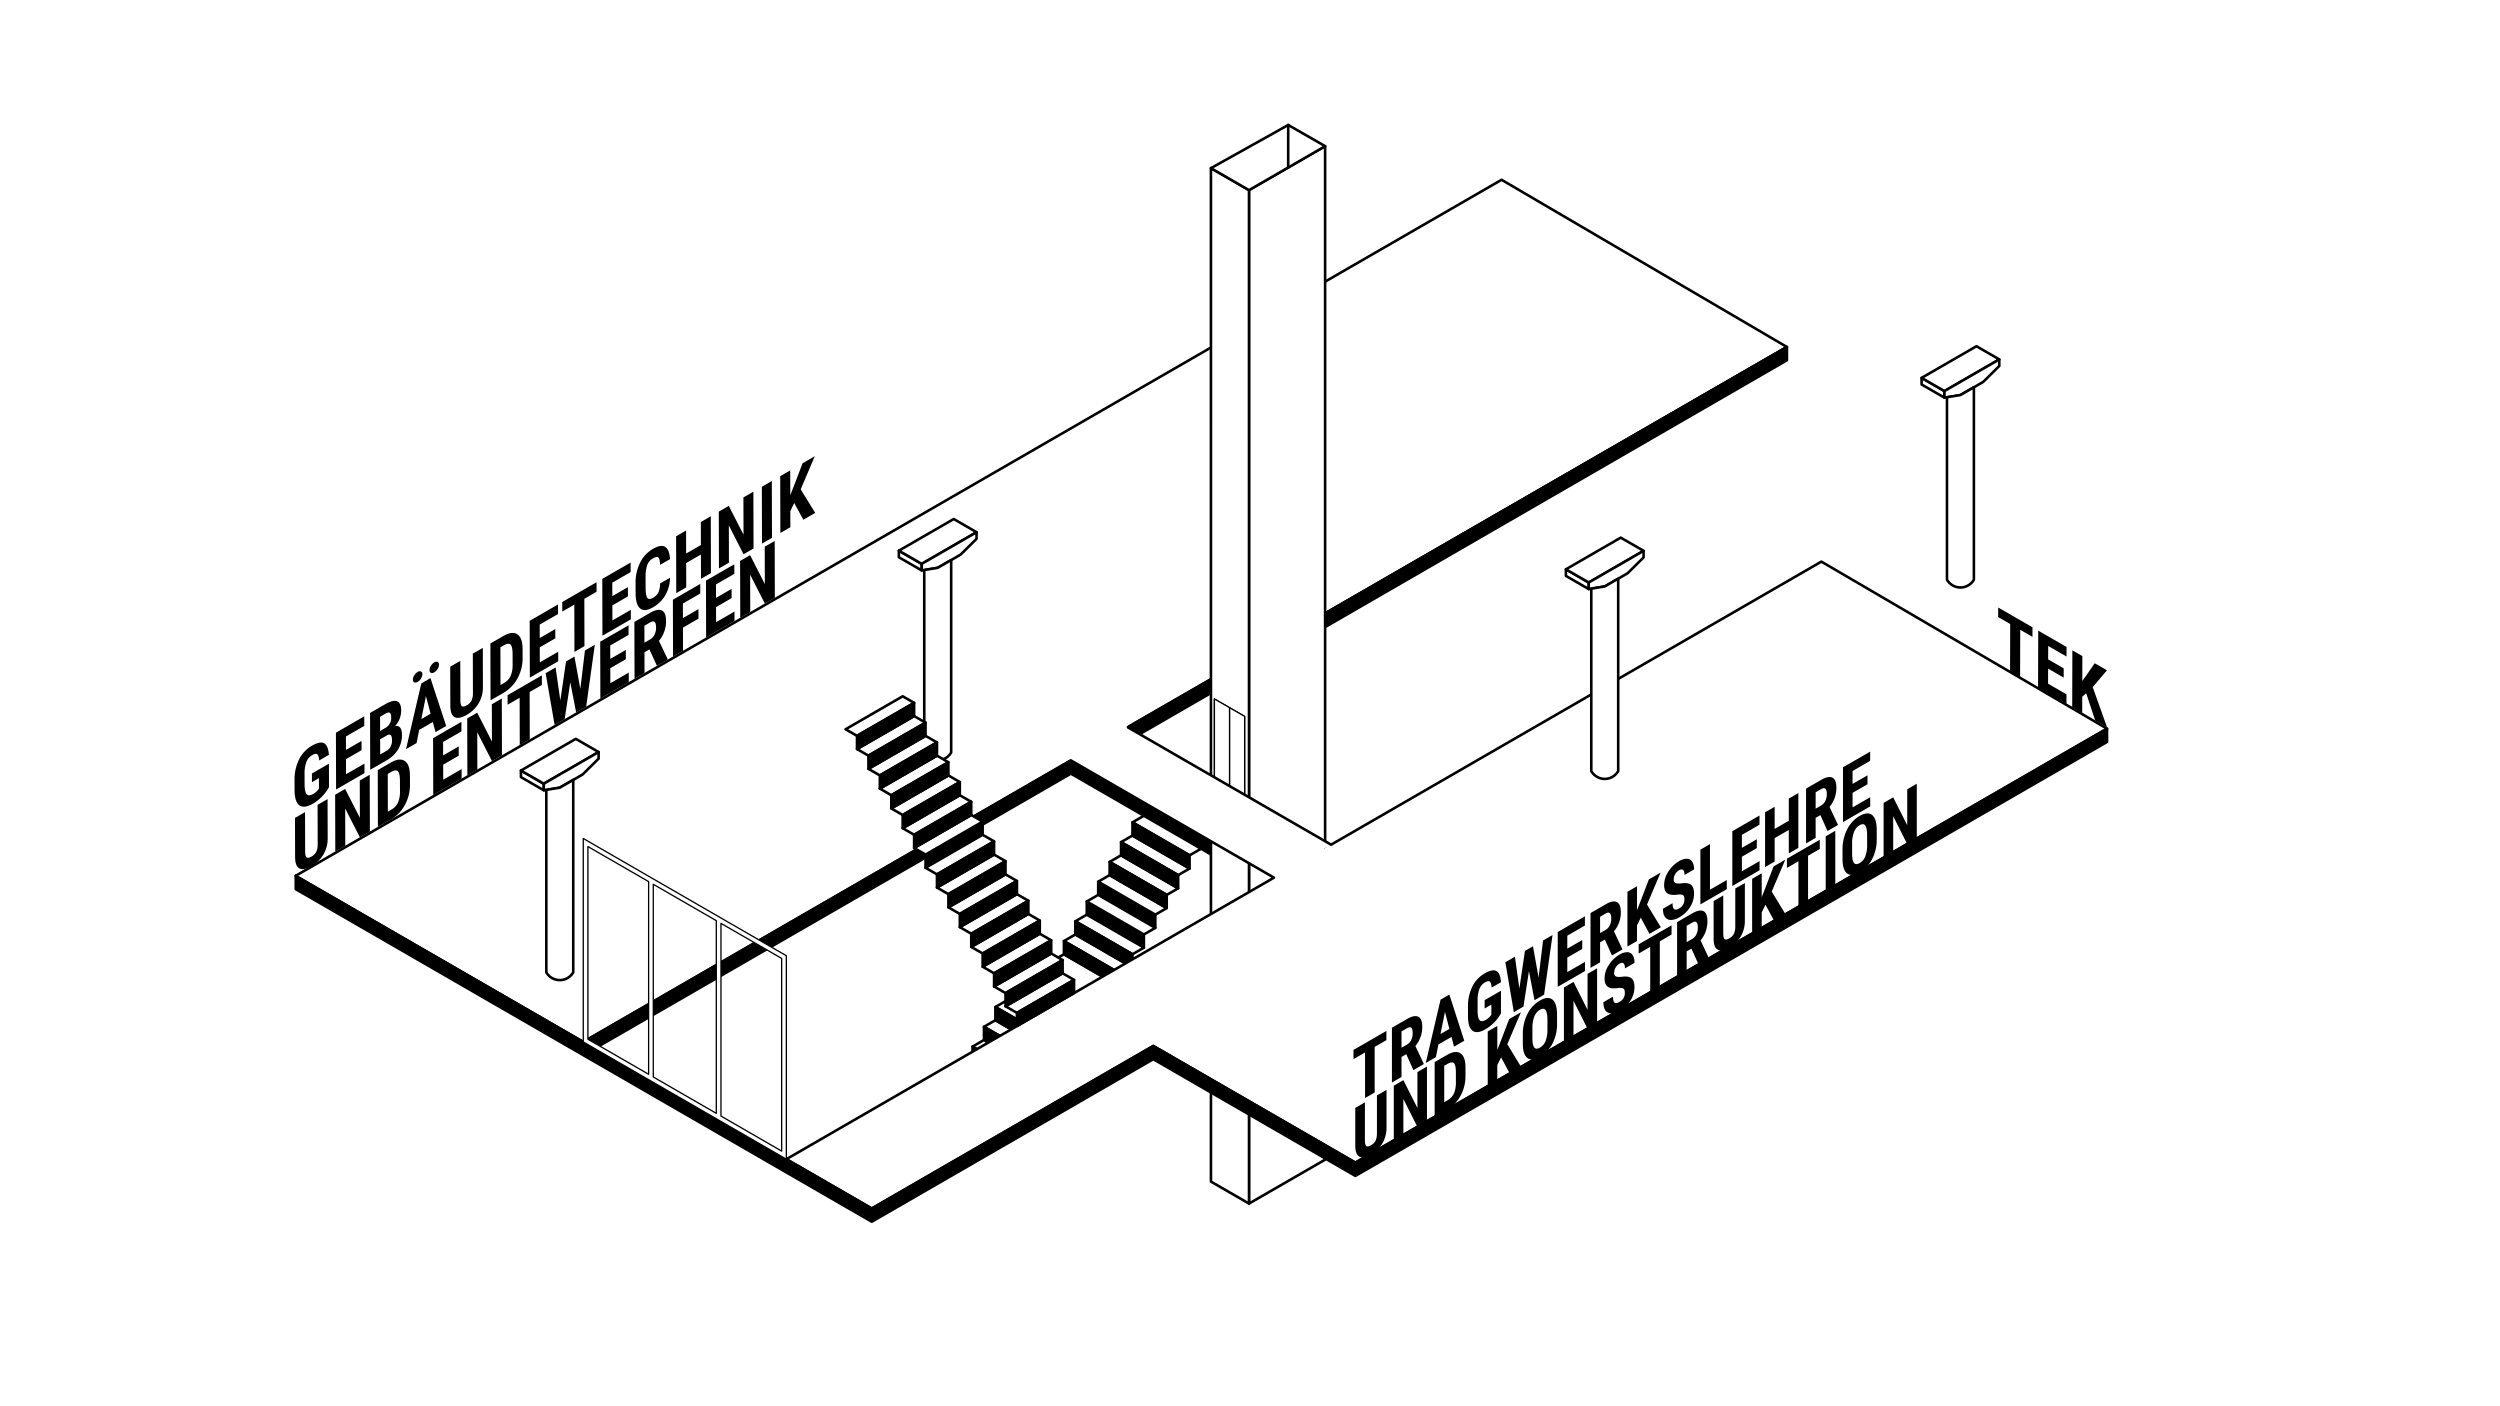 <svg xmlns="http://www.w3.org/2000/svg" xmlns:xlink="http://www.w3.org/1999/xlink" width="1920" height="1080" viewBox="0 0 1920 1080">
  <rect x="0" y="0" width="1920" height="1080" fill="#808080" stroke="none"/>
  <defs>
    <clipPath id="clip-TU_IfA_-_E03_ISO_1">
      <rect width="1920" height="1080"/>
    </clipPath>
  </defs>
  <g id="TU_IfA_-_E03_ISO_1" data-name="TU IfA - E03 ISO – 1" clip-path="url(#clip-TU_IfA_-_E03_ISO_1)">
    <rect width="1920" height="1080" fill="#fff"/>
    <g id="Group_6696" data-name="Group 6696" transform="translate(25 -6.406)">
      <g id="_03_COLUMN_04" data-name="03_COLUMN_04" transform="translate(1450.788 272.311)">
        <g id="HATCH" transform="translate(0 24.313)">
          <path id="Path_15694" data-name="Path 15694" d="M3488.648,1508.237l-17.547-10.13v5.065l17.547,10.13Z" transform="translate(-3471.101 -1498.107)" fill="#fff" stroke="#000" stroke-linejoin="round" stroke-width="2" fill-rule="evenodd"/>
        </g>
        <g id="HATCH-2" data-name="HATCH">
          <path id="Path_15695" data-name="Path 15695" d="M3513.213,1472.927l-42.112,24.313,17.547,10.13,42.112-24.313Z" transform="translate(-3471.101 -1472.927)" fill="#fff" stroke="#000" stroke-linejoin="round" stroke-width="2" fill-rule="evenodd"/>
        </g>
        <g id="HATCH-3" data-name="HATCH" transform="translate(17.547 10.13)">
          <path id="Path_15696" data-name="Path 15696" d="M3489.273,1507.732v5.065l12.282-2.026,17.547-10.13,12.282-12.157v-5.065Z" transform="translate(-3489.273 -1483.419)" fill="#fff" stroke="#000" stroke-linejoin="round" stroke-width="2" fill-rule="evenodd"/>
        </g>
        <g id="HATCH-4" data-name="HATCH" transform="translate(19.49 31.513)">
          <path id="Path_15697" data-name="Path 15697" d="M3491.285,1513.238V1653.36l.211.351.223.344.235.336.246.328.257.319.268.31.279.3.289.291.3.281.308.271.317.26.326.249.334.238.342.226.35.214.357.2.364.189.37.177.375.164.381.151.386.138.39.125.395.111.4.1.4.084.4.07.406.056.407.042.409.028.41.014h.41l.409-.014.409-.028.407-.042.406-.056.4-.07.4-.084.4-.1.395-.111.391-.125.386-.138.381-.151.375-.164.37-.177.363-.189.357-.2.349-.214.342-.226.334-.238.326-.249.317-.26.308-.271.3-.281.289-.291.279-.3.268-.31.257-.319.246-.328.235-.336.223-.344.211-.351v-147.8l-10.34,5.969Z" transform="translate(-3491.285 -1505.563)" fill="#fff" stroke="#000" stroke-linejoin="round" stroke-width="2" fill-rule="evenodd"/>
        </g>
      </g>
      <g id="_03_GEBÄUDETECHNIK_FLOOR" data-name="03_GEBÄUDETECHNIK_FLOOR" transform="translate(204.397 144.484)">
        <path id="Path_19654" data-name="Path 19654" d="M5187.469,274.407,4263.056,806.8,4044.51,680.623l923.8-534.64Z" transform="translate(-4044.51 -145.982)" fill="#fff"/>
        <path id="Path_19655" data-name="Path 19655" d="M5215.538,274.407,4709.578,566.262" transform="translate(-4072.579 -145.982)" fill="none" stroke="#000" stroke-linecap="round" stroke-linejoin="round" stroke-width="2"/>
        <path id="Path_19720" data-name="Path 19720" d="M4573.683,649.228l-299.133,172.7,8.791,5.075L4580.5,655.443l64.965-37.508,79.408,45.819c0,.006,67.779,39.14,67.779,39.14l8.781-5.069-28.322-16.341-43.858-25.322-83.789-48.376Z" transform="translate(-4052.422 -161.866)" stroke="#000" stroke-linejoin="round" stroke-width="2" fill-rule="evenodd"/>
        <path id="Path_19723" data-name="Path 19723" d="M4718.407,576.346l497.131-287.214v-10.15L4710.251,570.375Z" transform="translate(-4072.579 -150.557)" stroke="#000" stroke-linejoin="round" stroke-width="2"/>
        <path id="Path_19655-2" data-name="Path 19655" d="M4070.527,680.367l925.851-534.385,219.159,128.425-354.93,204.919" transform="translate(-4072.58 -145.982)" fill="none" stroke="#000" stroke-linecap="round" stroke-linejoin="round" stroke-width="2"/>
      </g>
      <g id="_03_GEBÄUDETECHNIK" data-name="03_GEBÄUDETECHNIK" transform="translate(201.206 356.764)">
        <path id="Path_19726" data-name="Path 19726" d="M4054.593,596.01q6.177-3.567,9.337-1.879,3.144,1.7,3.668,8.9l-7.459,4.307q-.326-3.985-1.532-4.806t-3.759.659a10.353,10.353,0,0,0-4.506,5.212,24.859,24.859,0,0,0-1.438,9.146l.022,7.913q.018,5.962,1.572,7.785c1.041,1.216,2.745,1.133,5.113-.234a12.084,12.084,0,0,0,3.671-3.17l.677-.93-.023-8-5.37,3.1-.018-6.652,13.07-7.545.051,18.014a32.632,32.632,0,0,1-5.426,7.291,33.442,33.442,0,0,1-7.055,5.471q-6.548,3.779-10.192,1.215t-3.769-11.412l-.022-7.856a34.906,34.906,0,0,1,3.4-15.875A24.794,24.794,0,0,1,4054.593,596.01Z" transform="translate(-4041.206 -373.658)"/>
        <path id="Path_19727" data-name="Path 19727" d="M4100.055,619.187l.124,43.652-7.669,4.428-11.3-22.16.081,28.634-7.669,4.428-.124-43.652,7.67-4.428,11.326,22.17-.081-28.662Z" transform="translate(-4042.317 -374.538)"/>
        <path id="Path_19728" data-name="Path 19728" d="M4095.874,572.715l.021,7.339-14.087,8.133.029,10.315,11.948-6.9.02,7.105-11.948,6.9.033,11.576,14.143-8.165.021,7.311-21.812,12.593-.124-43.645Z" transform="translate(-4042.338 -372.94)"/>
        <path id="Path_19729" data-name="Path 19729" d="M4128.046,608.151q3.962,2.577,4.063,10.988l.021,7.069A32.073,32.073,0,0,1,4128.216,642a28.415,28.415,0,0,1-10.874,11.188l-9.839,5.682-.124-43.653,10.043-5.8Q4124.081,605.573,4128.046,608.151Zm-3.584,23.236-.021-7.581q-.018-6.119-1.51-7.671c-1-1.035-2.683-.913-5.069.386l-2.793,1.613.083,28.988,2.3-1.328a12.862,12.862,0,0,0,5.394-5.441,21.53,21.53,0,0,0,1.617-8.966" transform="translate(-4043.482 -374.123)"/>
        <path id="Path_19730" data-name="Path 19730" d="M4124.379,580.974q1.386,1.744,1.4,5.459a21.3,21.3,0,0,1-3.011,11.346,24.094,24.094,0,0,1-8.8,8.321l-12.577,7.261-.124-43.645,11.738-6.778q5.947-3.433,9.054-2.182,3.1,1.267,3.113,7.136a16.908,16.908,0,0,1-1.259,6.461,18.034,18.034,0,0,1-3.486,5.524A3.562,3.562,0,0,1,4124.379,580.974Zm-7.307,14.536a10.279,10.279,0,0,0,1.062-4.785q-.017-5.876-3.723-3.89l-5.4,3.118.033,11.667,4.907-2.833a7.808,7.808,0,0,0,3.122-3.278m-8.111-22.884.031,10.917,3.994-2.307a8.569,8.569,0,0,0,4.5-7.976q-.008-2.963-1.06-3.652c-.692-.459-1.828-.236-3.394.668l-4.069,2.349" transform="translate(-4043.272 -372.517)"/>
        <path id="Path_19731" data-name="Path 19731" d="M4136.414,545.432a2.048,2.048,0,0,1-1.068-2.087A6.317,6.317,0,0,1,4136.4,540a7.4,7.4,0,0,1,2.568-2.575,2.817,2.817,0,0,1,2.574-.394,2.093,2.093,0,0,1,1.061,2.126,6.218,6.218,0,0,1-1.046,3.307,7.378,7.378,0,0,1-2.568,2.575A2.778,2.778,0,0,1,4136.414,545.432Z" transform="translate(-4044.444 -371.707)"/>
        <path id="Path_19732" data-name="Path 19732" d="M4152.2,537.413a2.672,2.672,0,0,1-2.623.393,2.149,2.149,0,0,1-1.013-2.091,6.224,6.224,0,0,1,1.047-3.307,7.333,7.333,0,0,1,2.568-2.575,2.778,2.778,0,0,1,2.574-.394,2.05,2.05,0,0,1,1.061,2.09,6.364,6.364,0,0,1-1,3.251A7.126,7.126,0,0,1,4152.2,537.413Z" transform="translate(-4044.898 -371.445)"/>
        <path id="Path_19733" data-name="Path 19733" d="M4173.152,577.083l.021,7.346-14.087,8.133.029,10.315,11.948-6.9.02,7.105-11.948,6.9.033,11.568,14.137-8.162.021,7.318-21.806,12.59-.124-43.652Z" transform="translate(-4044.996 -373.09)"/>
        <path id="Path_19734" data-name="Path 19734" d="M4190.052,518.274l.086,30.214a24.09,24.09,0,0,1-3.232,12.3,24.668,24.668,0,0,1-9.2,8.931q-6.1,3.524-9.332,1.72t-3.254-8.716l-.086-30.008,7.726-4.46.085,30.037c.007,2.48.357,4.044,1.056,4.7s1.959.459,3.785-.595a8.779,8.779,0,0,0,3.756-3.745,13.917,13.917,0,0,0,1.027-5.772l-.086-30.186Z" transform="translate(-4045.465 -371.067)"/>
        <path id="Path_19735" data-name="Path 19735" d="M4148.641,542.311l12.072,36.747-8.194,4.73-2.06-7.759L4140,582.071l-2.01,10.107-8.113,4.684,11.75-50.5Zm-6.994,31.449,7.1-4.1-3.589-13.51-3.508,17.607" transform="translate(-4044.256 -371.894)"/>
        <path id="Path_19736" data-name="Path 19736" d="M4249.986,483.738l.021,7.339-14.087,8.133.029,10.315,11.948-6.9.021,7.105-11.948,6.9.033,11.576,14.142-8.165.021,7.311-21.812,12.593-.124-43.645Z" transform="translate(-4047.638 -369.88)"/>
        <path id="Path_19737" data-name="Path 19737" d="M4236.97,540.144l.021,7.346-9.4,5.425.1,36.306L4220,593.663l-.1-36.306-9.235,5.332-.021-7.346Z" transform="translate(-4047.033 -371.82)"/>
        <path id="Path_19738" data-name="Path 19738" d="M4217.631,507.437q3.971,2.571,4.07,10.984l.021,7.077a32.128,32.128,0,0,1-3.914,15.784,28.436,28.436,0,0,1-10.88,11.191l-9.833,5.678-.124-43.645,10.042-5.8Q4213.671,504.863,4217.631,507.437Zm-3.578,23.239-.021-7.587q-.018-6.121-1.51-7.672t-5.068.386l-2.793,1.613.082,29,2.293-1.324a12.863,12.863,0,0,0,5.394-5.442,21.463,21.463,0,0,0,1.623-8.97" transform="translate(-4046.563 -370.659)"/>
        <path id="Path_19739" data-name="Path 19739" d="M4280.463,466.048l.021,7.339-9.389,5.421.1,36.306-7.7,4.446-.1-36.306-9.236,5.332-.021-7.339Z" transform="translate(-4048.53 -369.271)"/>
        <path id="Path_19740" data-name="Path 19740" d="M4307.729,450.4l.021,7.339-14.094,8.137.029,10.314,11.954-6.9.02,7.105-11.954,6.9.033,11.576,14.143-8.165.021,7.311L4286.09,506.61l-.124-43.645Z" transform="translate(-4049.624 -368.733)"/>
        <path id="Path_19741" data-name="Path 19741" d="M4330.36,511.838l6.7,14.025v.425l-8.242,4.759-5.76-12.654-3.811,2.2.046,15.954-7.67,4.428-.124-43.653,12.238-7.065q5.76-3.326,8.919-1.707t3.17,7.939A23.3,23.3,0,0,1,4330.36,511.838Zm-3.331-4.846a12.273,12.273,0,0,0,1.134-5.352q-.018-6.567-4.482-3.99l-4.489,2.592.037,13.013,4.359-2.516a8.355,8.355,0,0,0,3.441-3.747" transform="translate(-4050.502 -370.027)"/>
        <path id="Path_19742" data-name="Path 19742" d="M4325.8,439.434q6.215-3.588,9.444-1.458t3.695,9.334l-7.695,4.443q-.114-4.554-1.256-5.654t-4.167.653a9.8,9.8,0,0,0-4.352,4.989,25.856,25.856,0,0,0-1.333,8.923l.024,8.239q.018,6.513,1.294,8.2,1.273,1.7,4.347-.076a9.878,9.878,0,0,0,4.169-4.1,17.6,17.6,0,0,0,1.29-6.882l7.669-4.428a28.239,28.239,0,0,1-3.617,13.406,25.413,25.413,0,0,1-9.49,9.325q-6.445,3.721-9.884.825t-3.474-11.91l-.02-7.346A34.239,34.239,0,0,1,4315.958,450,24.925,24.925,0,0,1,4325.8,439.434Z" transform="translate(-4050.535 -368.278)"/>
        <path id="Path_19743" data-name="Path 19743" d="M4390.192,451.775l.021,7.346-14.087,8.133.029,10.315,11.948-6.9.02,7.105-11.948,6.9.033,11.568,14.136-8.162.021,7.318-21.805,12.589-.124-43.652Z" transform="translate(-4052.461 -368.78)"/>
        <path id="Path_19744" data-name="Path 19744" d="M4405.2,394.027l.124,43.645-7.67,4.428-11.3-22.149.082,28.627-7.67,4.428-.124-43.645,7.669-4.428,11.326,22.163-.082-28.655Z" transform="translate(-4052.812 -366.794)"/>
        <path id="Path_19745" data-name="Path 19745" d="M4371.319,413.586l.124,43.645-7.645,4.414-.053-18.674-11.325,6.539.053,18.674-7.669,4.428-.124-43.645,7.669-4.428.05,17.654,11.326-6.539-.05-17.654Z" transform="translate(-4051.644 -367.467)"/>
        <path id="Path_19746" data-name="Path 19746" d="M4420.544,385.556l.124,43.645L4413,433.629l-.124-43.645Z" transform="translate(-4053.99 -366.503)"/>
        <path id="Path_19747" data-name="Path 19747" d="M4454.048,365.824l-10.821,25.463,11.129,18.076-9.106,5.257-6.99-12.838-3.008,6.122.035,12.468-7.675,4.431-.124-43.645,7.675-4.431.054,19.035,2.41-6.11,7.031-18.407Z" transform="translate(-4054.492 -365.824)"/>
        <path id="Path_19748" data-name="Path 19748" d="M4066.584,638.543l.086,30.221a24.13,24.13,0,0,1-3.232,12.3,24.692,24.692,0,0,1-9.2,8.931q-6.1,3.523-9.338,1.729T4041.651,683l-.085-30.008,7.719-4.457.085,30.044c.007,2.473.363,4.041,1.057,4.7s1.965.456,3.789-.6a8.77,8.77,0,0,0,3.75-3.74,13.958,13.958,0,0,0,1.033-5.777l-.085-30.192Z" transform="translate(-4041.219 -375.204)"/>
        <path id="Path_19749" data-name="Path 19749" d="M4205.108,558.534l.124,43.652-7.676,4.431-11.3-22.16.082,28.634-7.669,4.428-.124-43.652,7.67-4.428,11.326,22.17-.081-28.662Z" transform="translate(-4045.93 -372.452)"/>
        <path id="Path_19750" data-name="Path 19750" d="M4278.681,515.826l-6.633,47.554-7.694,4.442-4.512-23.16-4.311,28.253-7.719,4.456-6.9-39.737,7.644-4.414,3.647,25.34,4.386-29.978,6.442-3.72,4.542,24.853,3.522-29.508Z" transform="translate(-4048.074 -370.983)"/>
        <path id="Path_19751" data-name="Path 19751" d="M4306.08,500.337l.021,7.346-14.087,8.133.029,10.315,11.948-6.9.02,7.105-11.948,6.9.033,11.568,14.142-8.165.021,7.318-21.812,12.593-.124-43.652Z" transform="translate(-4049.568 -370.45)"/>
        <path id="Path_19752" data-name="Path 19752" d="M4363.147,467.4l.021,7.346-13.359,7.713.032,11.186,11.923-6.884.021,7.311-11.923,6.884.051,17.809-7.669,4.428-.124-43.652Z" transform="translate(-4051.556 -369.318)"/>
        <path id="Path_19753" data-name="Path 19753" d="M4422.142,433.23l.124,43.652-7.669,4.428-11.3-22.16.081,28.634-7.675,4.431-.124-43.652,7.676-4.431,11.326,22.17-.081-28.662Z" transform="translate(-4053.395 -368.142)"/>
      </g>
      <g id="_03_STAIR_DOWN" data-name="03_STAIR_DOWN" transform="translate(721.902 632.903)">
        <path id="Path_19659" data-name="Path 19659" d="M4724.259,729.582l-42-24.248-1.867-1.078v10.13l43.867,25.326Z" transform="translate(-4583.887 -653.603)" stroke="#000" stroke-linejoin="round" stroke-width="2" fill-rule="evenodd"/>
        <path id="Path_19660" data-name="Path 19660" d="M4671.307,730.123l43.866,25.326v-10.13l-43.866-25.326Z" transform="translate(-4583.574 -654.144)" stroke="#000" stroke-linejoin="round" stroke-width="2" fill-rule="evenodd"/>
        <path id="Path_19661" data-name="Path 19661" d="M4751.517,682.19l8.773-5.065L4716.423,651.8l-8.773,5.065Z" transform="translate(-4584.824 -651.799)" fill="#fff" stroke="#000" stroke-linejoin="round" stroke-width="2" fill-rule="evenodd"/>
        <path id="Path_19662" data-name="Path 19662" d="M4751.2,692.862l-43.867-25.326-8.773,5.065,43.866,25.326Z" transform="translate(-4584.512 -652.34)" fill="#fff" stroke="#000" stroke-linejoin="round" stroke-width="2" fill-rule="evenodd"/>
        <path id="Path_19663" data-name="Path 19663" d="M4742.118,708.6l-43.866-25.326-8.773,5.065,43.866,25.326Z" transform="translate(-4584.199 -652.881)" fill="#fff" stroke="#000" stroke-linejoin="round" stroke-width="2" fill-rule="evenodd"/>
        <path id="Path_19664" data-name="Path 19664" d="M4733.032,724.336l-43.866-25.326-8.773,5.065,43.867,25.326Z" transform="translate(-4583.887 -653.422)" fill="#fff" stroke="#000" stroke-linejoin="round" stroke-width="2" fill-rule="evenodd"/>
        <path id="Path_19665" data-name="Path 19665" d="M4723.947,740.073l-43.867-25.326-8.773,5.065,43.866,25.326Z" transform="translate(-4583.574 -653.964)" fill="#fff" stroke="#000" stroke-linejoin="round" stroke-width="2" fill-rule="evenodd"/>
        <path id="Path_19666" data-name="Path 19666" d="M4714.861,755.81l-43.866-25.326-8.773,5.065,43.866,25.326Z" transform="translate(-4583.262 -654.505)" fill="#fff" stroke="#000" stroke-linejoin="round" stroke-width="2" fill-rule="evenodd"/>
        <path id="Path_19667" data-name="Path 19667" d="M4705.775,771.547l-43.866-25.326-8.773,5.065L4697,776.612Z" transform="translate(-4582.949 -655.046)" fill="#fff" stroke="#000" stroke-linejoin="round" stroke-width="2" fill-rule="evenodd"/>
        <path id="Path_19668" data-name="Path 19668" d="M4642.487,829.069,4651.26,824l-43.866-25.326-8.773,5.065Z" transform="translate(-4581.074 -656.85)" fill="#fff" stroke="#000" stroke-linejoin="round" stroke-width="2" fill-rule="evenodd"/>
        <path id="Path_19669" data-name="Path 19669" d="M4633.4,844.806l8.773-5.065-43.866-25.326-8.773,5.065Z" transform="translate(-4580.762 -657.392)" fill="#fff" stroke="#000" stroke-linejoin="round" stroke-width="2" fill-rule="evenodd"/>
        <path id="Path_19670" data-name="Path 19670" d="M4580.449,835.217l43.866,25.326,8.773-5.065-43.866-25.326Z" transform="translate(-4580.449 -657.933)" fill="#fff" stroke="#000" stroke-linejoin="round" stroke-width="2" fill-rule="evenodd"/>
        <path id="Path_19671" data-name="Path 19671" d="M4651.573,812.61l43.867-25.326-43.867-25.326-33.059,19.087-10.807,6.24Z" transform="translate(-4581.387 -655.587)" fill="#fff" stroke="#000" stroke-linejoin="round" stroke-width="2" fill-rule="evenodd"/>
        <path id="Path_19672" data-name="Path 19672" d="M4751.517,682.37l-43.867-25.326v10.131l43.867,25.326Z" transform="translate(-4584.824 -651.979)" stroke="#000" stroke-linejoin="round" stroke-width="2" fill-rule="evenodd"/>
        <path id="Path_19673" data-name="Path 19673" d="M4742.431,698.108l-43.866-25.326v10.13l43.866,25.326Z" transform="translate(-4584.512 -652.52)" stroke="#000" stroke-linejoin="round" stroke-width="2" fill-rule="evenodd"/>
        <path id="Path_19674" data-name="Path 19674" d="M4733.345,723.975v-10.13l-43.866-25.326v10.131Z" transform="translate(-4584.199 -653.061)" stroke="#000" stroke-linejoin="round" stroke-width="2" fill-rule="evenodd"/>
        <path id="Path_19675" data-name="Path 19675" d="M4706.087,761.056l-43.866-25.326v10.13l43.866,25.326Z" transform="translate(-4583.262 -654.685)" stroke="#000" stroke-linejoin="round" stroke-width="2" fill-rule="evenodd"/>
        <path id="Path_19676" data-name="Path 19676" d="M4697,776.793l-43.867-25.326V761.6L4697,786.923Z" transform="translate(-4582.949 -655.227)" stroke="#000" stroke-linejoin="round" stroke-width="2" fill-rule="evenodd"/>
        <path id="Path_19677" data-name="Path 19677" d="M4651.573,823.643v-10.13l-43.866-25.326v10.13Z" transform="translate(-4581.387 -656.49)" stroke="#000" stroke-linejoin="round" stroke-width="2" fill-rule="evenodd"/>
        <path id="Path_19678" data-name="Path 19678" d="M4642.487,829.249l-43.866-25.326v10.13l43.866,25.326Z" transform="translate(-4581.074 -657.031)" stroke="#000" stroke-linejoin="round" stroke-width="2" fill-rule="evenodd"/>
        <path id="Path_19679" data-name="Path 19679" d="M4589.535,829.791l43.867,25.326v-10.13l-43.867-25.326Z" transform="translate(-4580.762 -657.572)" stroke="#000" stroke-linejoin="round" stroke-width="2" fill-rule="evenodd"/>
        <path id="Path_19680" data-name="Path 19680" d="M4624.315,870.854v-10.13L4580.449,835.4v10.13Z" transform="translate(-4580.449 -658.113)" stroke="#000" stroke-linejoin="round" stroke-width="2" fill-rule="evenodd"/>
      </g>
      <g id="_00_ELEVATOR" data-name="00_ELEVATOR" transform="translate(905 102.406)">
        <path id="Path_20488" data-name="Path 20488" d="M960,152.989l58.455-33.749V897.6l-58.441,33.741Z" transform="translate(-930.772 -102.994)" fill="#fff" stroke="#000" stroke-linejoin="round" stroke-width="2" fill-rule="evenodd"/>
        <path id="Path_20489" data-name="Path 20489" d="M958.941,153.6l-29.227-16.874.012,778.355,29.227,16.874Z" transform="translate(-929.714 -103.605)" fill="#fff" stroke="#000" stroke-linejoin="round" stroke-width="2" fill-rule="evenodd"/>
        <path id="Path_20490" data-name="Path 20490" d="M929.714,135.547l29.227,16.874,58.49-33.76-28.377-16.256Z" transform="translate(-929.714 -102.406)" fill="#fff" stroke="#000" stroke-linejoin="round" stroke-width="2" fill-rule="evenodd"/>
        <line id="Line_7318" data-name="Line 7318" y2="32.609" transform="translate(59.341)" fill="none" stroke="#000" stroke-linecap="round" stroke-linejoin="round" stroke-width="2"/>
        <g id="_03_ELEVATOR_DOOR" data-name="03_ELEVATOR DOOR" transform="translate(2.668 440.801)">
          <path id="Path_19686" data-name="Path 19686" d="M4772.833,619.094V558.909l23.22,13.406V632.5Z" transform="translate(-4772.833 -558.909)" fill="#fff" stroke="#000" stroke-linejoin="round" stroke-width="1" fill-rule="evenodd"/>
          <path id="Path_19687" data-name="Path 19687" d="M4784.856,626.036V565.851l11.61,6.7v60.186Z" transform="translate(-4773.247 -559.148)" fill="#fff" stroke="#000" stroke-linejoin="round" stroke-width="1" fill-rule="evenodd"/>
          <path id="Path_19688" data-name="Path 19688" d="M4772.833,619.094V558.909l11.61,6.7V625.8Z" transform="translate(-4772.833 -558.909)" fill="#fff" stroke="#000" stroke-linejoin="round" stroke-width="1" fill-rule="evenodd"/>
        </g>
      </g>
      <path id="_03_FLUR" data-name="03_FLUR" d="M4701.8,581.121l-43.645,25.223,156.491,90.579L4858.5,671.6Z" transform="translate(-3861.238 -16.48)" fill="#fff" fill-rule="evenodd"/>
      <g id="_03_TEK" data-name="03_TEK" transform="translate(202.145 437.727)">
        <path id="_03_TEK_FLOOR" data-name="03_TEK_FLOOR" d="M5227.255,449.671,5444.34,577.963,4869.3,909.975l-155.146-88.319-216.2,124.823-65.6-37.873Z" transform="translate(-4055.598 -449.671)" fill="#fff"/>
        <g id="_03_TEK_HATCH" data-name="03_TEK_HATCH" transform="translate(0 128.292)">
          <path id="Path_19721" data-name="Path 19721" d="M4042.178,695.654V705.8l220.8,127.477,50.2,28.981L4484.536,961.2l216.2-124.823c0,.018,155.221,89.635,155.221,89.635l577.268-333.285V582.533L4855.957,915.818l-155.221-89.592-216.2,124.823-221.56-127.917Z" transform="translate(-4042.178 -582.533)" stroke="#000" stroke-linejoin="round" stroke-width="2" fill-rule="evenodd"/>
          <path id="Path_19724" data-name="Path 19724" d="M4042.178,685.236l442.358,255.395,216.2-124.823L4855.957,905.4l577.268-333.285-219.39-128.292L4837.3,661.216l-155.96-90.044m155.96,90.044-155.96-90.044M4793.43,686.544,4418.937,902.758l-155.961-90.044L4637.469,596.5l155.961,90.045" transform="translate(-4042.178 -572.115)" fill="none" stroke="#000" stroke-linecap="round" stroke-linejoin="round" stroke-width="2"/>
        </g>
      </g>
      <g id="_03_TEK_TEXT" data-name="03_TEK_TEXT" transform="translate(1509.6 472.982)">
        <path id="Path_19800" data-name="Path 19800" d="M5422.55,501.38l-.021,7.346-9.39-5.421-.1,36.3-7.7-4.446.1-36.3-9.235-5.332.021-7.346Z" transform="translate(-5396.205 -486.182)"/>
        <path id="Path_19801" data-name="Path 19801" d="M5449.812,517.122l-.021,7.346-14.087-8.133-.029,10.315,11.948,6.9-.02,7.1-11.948-6.9-.033,11.576,14.136,8.162-.02,7.311L5427.926,548.2l.124-43.645Z" transform="translate(-5397.295 -486.814)"/>
        <path id="Path_19802" data-name="Path 19802" d="M5481.763,535.568l-10.93,12.905,10.991,30.847-9.106-5.257-6.894-20.854-3.033,2.634-.036,12.468-7.675-4.431.124-43.645,7.676,4.431-.054,19.035,2.436-3.305,7.112-10.249Z" transform="translate(-5398.229 -487.353)"/>
      </g>
      <g id="_03_Tragwerkslehre" data-name="03_Tragwerkslehre" transform="translate(1014.496 583.645)">
        <path id="Path_19691" data-name="Path 19691" d="M4908.717,830.009l-9.01,5.2v35l-7.383,4.262V839.473l-8.859,5.114v-7.079l25.252-14.579Z" transform="translate(-4883.465 -608.427)"/>
        <path id="Path_19692" data-name="Path 19692" d="M4925.033,840.411l-3.654,2.11v15.373l-7.358,4.248V820.067l11.738-6.777q5.531-3.192,8.545-1.625t3.017,7.665a22.553,22.553,0,0,1-5.28,14.781l6.38,13.538v.4l-7.908,4.566Zm-3.654-4.969,4.179-2.414a8,8,0,0,0,3.3-3.6,11.888,11.888,0,0,0,1.1-5.158q0-6.327-4.279-3.858l-4.3,2.485Z" transform="translate(-4884.516 -608.021)"/>
        <path id="Path_19693" data-name="Path 19693" d="M4960.695,826.529l-10.037,5.795-1.953,9.738-7.782,4.493,11.386-48.648,6.732-3.887,11.462,35.457-7.858,4.536Zm-8.435-2.21,6.807-3.93-3.4-13.033Z" transform="translate(-4885.441 -607.432)"/>
        <path id="Path_19694" data-name="Path 19694" d="M4999.838,807.778a31.322,31.322,0,0,1-5.219,7.014,31.917,31.917,0,0,1-6.769,5.252q-6.282,3.627-9.761,1.142t-3.578-11.01V802.6a33.833,33.833,0,0,1,3.291-15.293,23.848,23.848,0,0,1,9.6-10.236q5.931-3.425,8.946-1.785t3.491,8.59l-7.158,4.133q-.3-3.843-1.451-4.639t-3.6.622a9.989,9.989,0,0,0-4.33,5.013,24.292,24.292,0,0,0-1.4,8.813v7.629q0,5.752,1.49,7.507t4.892-.21a11.607,11.607,0,0,0,3.529-3.048l.651-.9v-7.716l-5.156,2.977V797.65l12.538-7.239Z" transform="translate(-4886.596 -606.77)"/>
        <path id="Path_19695" data-name="Path 19695" d="M5029.741,779.271l3.453-28.435,7.282-4.2L5034,792.449l-7.382,4.261-4.255-22.337-4.205,27.22-7.407,4.277-6.507-38.316,7.333-4.233L5015,787.752l4.279-28.883,6.182-3.568Z" transform="translate(-4887.619 -605.802)"/>
        <path id="Path_19696" data-name="Path 19696" d="M5064.707,756.827l-11.462,6.618V774.6l13.565-7.832v7.051l-20.922,12.08V743.824l20.872-12.051v7.08l-13.515,7.8V756.6l11.462-6.617Z" transform="translate(-4889.051 -605.291)"/>
        <path id="Path_19697" data-name="Path 19697" d="M5082.972,749.226l-3.654,2.109v15.373l-7.358,4.249V728.882l11.737-6.777q5.53-3.192,8.547-1.625t3.015,7.664a22.55,22.55,0,0,1-5.28,14.781l6.381,13.539v.4l-7.907,4.565Zm-3.654-4.97,4.179-2.413a8.017,8.017,0,0,0,3.3-3.6,11.9,11.9,0,0,0,1.1-5.158q0-6.328-4.279-3.858l-4.3,2.484Z" transform="translate(-4889.948 -604.885)"/>
        <path id="Path_19698" data-name="Path 19698" d="M5111.585,731.633l-2.9,5.895v12.021l-7.356,4.249V711.723l7.356-4.249v18.35l2.329-5.881,6.781-17.729,9.009-5.2-10.436,24.519,10.611,17.454-8.735,5.042Z" transform="translate(-4890.958 -604.096)"/>
        <path id="Path_19699" data-name="Path 19699" d="M5146.042,717.123q0-2.571-1.139-3.229t-4.142-.34q-5.481.766-7.882-1.07t-2.4-6.226a19.143,19.143,0,0,1,3.266-10.425,24.015,24.015,0,0,1,8.3-8.013,11.267,11.267,0,0,1,5.981-1.82,4.823,4.823,0,0,1,4.041,2.276,10.769,10.769,0,0,1,1.414,5.945l-7.331,4.233q0-2.948-1.089-3.864t-3.141.268a7.873,7.873,0,0,0-3,3.048,8.425,8.425,0,0,0-1.076,4.161,2.6,2.6,0,0,0,1.2,2.442q1.2.708,4.253.448,5.332-.852,7.745.991t2.417,6.84a19.139,19.139,0,0,1-3.03,10.33,23.2,23.2,0,0,1-8.232,7.847,13.11,13.11,0,0,1-6.433,2.037,5.366,5.366,0,0,1-4.542-2.175q-1.641-2.173-1.639-6.422l7.382-4.262q0,3.641,1.226,4.581t4.005-.665A7.449,7.449,0,0,0,5146.042,717.123Z" transform="translate(-4891.93 -603.717)"/>
        <path id="Path_19700" data-name="Path 19700" d="M5166.71,709.369l12.914-7.455v7.051l-20.272,11.7V678.593l7.358-4.248Z" transform="translate(-4892.954 -603.316)"/>
        <path id="Path_19701" data-name="Path 19701" d="M5203.571,676.655l-11.462,6.617v11.155l13.564-7.831v7.051l-20.921,12.079V663.651l20.872-12.05v7.079l-13.515,7.8v9.941l11.462-6.617Z" transform="translate(-4893.828 -602.534)"/>
        <path id="Path_19702" data-name="Path 19702" d="M5236.35,675.839l-7.333,4.233v-18l-10.861,6.271v18l-7.358,4.248V648.517l7.358-4.248v17.02l10.861-6.271V638l7.333-4.233Z" transform="translate(-4894.723 -601.92)"/>
        <path id="Path_19703" data-name="Path 19703" d="M5254.414,650.245l-3.654,2.109v15.373l-7.358,4.248V629.9l11.737-6.777q5.531-3.192,8.547-1.625t3.015,7.665a22.553,22.553,0,0,1-5.281,14.781l6.382,13.539v.406l-7.908,4.564Zm-3.654-4.971,4.178-2.412a8.013,8.013,0,0,0,3.3-3.6,11.891,11.891,0,0,0,1.1-5.158q0-6.328-4.281-3.858l-4.3,2.484Z" transform="translate(-4895.845 -601.481)"/>
        <path id="Path_19704" data-name="Path 19704" d="M5291.585,625.84l-11.461,6.617v11.155l13.564-7.832v7.052l-20.922,12.079V612.836l20.872-12.05v7.079l-13.514,7.8v9.941l11.461-6.617Z" transform="translate(-4896.854 -600.786)"/>
        <path id="Path_19705" data-name="Path 19705" d="M4908.865,869.831V898.96a23.394,23.394,0,0,1-3.129,11.849,23.7,23.7,0,0,1-8.834,8.582q-5.857,3.379-8.948,1.639t-3.091-8.416V883.688l7.408-4.277v28.955q0,3.585,1,4.537t3.629-.563a8.444,8.444,0,0,0,3.6-3.6,13.516,13.516,0,0,0,1-5.562v-29.1Z" transform="translate(-4883.513 -610.04)"/>
        <path id="Path_19706" data-name="Path 19706" d="M4940.975,893.336l-7.357,4.248L4922.856,876.2v27.6l-7.358,4.249V865.971l7.358-4.249,10.787,21.4V855.5l7.333-4.233Z" transform="translate(-4884.566 -609.401)"/>
        <path id="Path_19707" data-name="Path 19707" d="M4948,889.529V847.455l9.635-5.564q6.381-3.683,10.174-1.192t3.865,10.6v6.819a31.092,31.092,0,0,1-3.791,15.207,27.315,27.315,0,0,1-10.448,10.757Zm7.357-39.243v27.944l2.2-1.272a12.347,12.347,0,0,0,5.181-5.23,20.884,20.884,0,0,0,1.575-8.64v-7.311q0-5.895-1.425-7.4t-4.854.36Z" transform="translate(-4885.685 -609.003)"/>
        <path id="Path_19708" data-name="Path 19708" d="M5000.479,842.742l-2.9,5.9v12.021l-7.357,4.249V822.832l7.357-4.249v18.35l2.329-5.881,6.781-17.729,9.01-5.2-10.436,24.519L5015.87,850.1l-8.736,5.043Z" transform="translate(-4887.137 -607.917)"/>
        <path id="Path_19709" data-name="Path 19709" d="M5044.409,816.531a32.414,32.414,0,0,1-3.467,15.148,24.563,24.563,0,0,1-9.622,10.237q-6.131,3.54-9.635.925t-3.552-10.938v-7.195a33.96,33.96,0,0,1,3.478-15.547,24.435,24.435,0,0,1,9.66-10.446q6.081-3.511,9.585-.751t3.554,11.371Zm-7.383-2.789q0-5.694-1.4-7.658t-4.354-.26a10.085,10.085,0,0,0-4.33,5.173,24.923,24.923,0,0,0-1.451,8.972v7.484q0,5.52,1.426,7.311t4.4.073a10.05,10.05,0,0,0,4.279-5.029,23.363,23.363,0,0,0,1.426-8.756Z" transform="translate(-4888.097 -607.526)"/>
        <path id="Path_19710" data-name="Path 19710" d="M5076.289,815.213l-7.357,4.248-10.761-21.384v27.6l-7.357,4.249V787.848l7.357-4.249,10.787,21.4V777.372l7.332-4.233Z" transform="translate(-4889.221 -606.714)"/>
        <path id="Path_19711" data-name="Path 19711" d="M5098.665,791.437q0-2.571-1.138-3.229t-4.143-.34q-5.481.766-7.883-1.07t-2.4-6.226a19.146,19.146,0,0,1,3.265-10.425,24,24,0,0,1,8.3-8.012,11.253,11.253,0,0,1,5.979-1.82,4.825,4.825,0,0,1,4.042,2.275,10.771,10.771,0,0,1,1.414,5.946l-7.332,4.233q0-2.947-1.089-3.865t-3.141.267a7.87,7.87,0,0,0-3,3.048,8.426,8.426,0,0,0-1.077,4.161,2.6,2.6,0,0,0,1.2,2.442q1.2.708,4.254.448,5.332-.852,7.746.991t2.415,6.84a19.138,19.138,0,0,1-3.029,10.33,23.2,23.2,0,0,1-8.232,7.846,13.1,13.1,0,0,1-6.432,2.037,5.365,5.365,0,0,1-4.542-2.176q-1.641-2.173-1.64-6.421l7.381-4.263q0,3.641,1.228,4.581t4-.664A7.451,7.451,0,0,0,5098.665,791.437Z" transform="translate(-4890.3 -606.273)"/>
        <path id="Path_19712" data-name="Path 19712" d="M5135.519,746.027l-9.01,5.2v34.995l-7.382,4.263V755.492l-8.86,5.114v-7.079l25.252-14.58Z" transform="translate(-4891.266 -605.538)"/>
        <path id="Path_19713" data-name="Path 19713" d="M5151.835,756.43l-3.654,2.109v15.373l-7.357,4.249V736.086l11.737-6.777q5.53-3.192,8.547-1.625t3.016,7.665a22.553,22.553,0,0,1-5.28,14.781l6.381,13.539v.4l-7.909,4.565Zm-3.654-4.97,4.18-2.412a8.022,8.022,0,0,0,3.3-3.6,11.9,11.9,0,0,0,1.1-5.158q0-6.328-4.28-3.858l-4.3,2.484Z" transform="translate(-4892.316 -605.133)"/>
        <path id="Path_19714" data-name="Path 19714" d="M5193.877,705.28v29.128a23.39,23.39,0,0,1-3.129,11.849,23.706,23.706,0,0,1-8.832,8.582q-5.859,3.379-8.949,1.639t-3.091-8.416V719.136l7.407-4.277v28.956q0,3.583,1,4.536t3.631-.563a8.44,8.44,0,0,0,3.6-3.6,13.491,13.491,0,0,0,1-5.562v-29.1Z" transform="translate(-4893.316 -604.38)"/>
        <path id="Path_19715" data-name="Path 19715" d="M5210.771,721.33l-2.9,5.9v12.022l-7.356,4.248V701.42l7.356-4.248v18.349l2.328-5.882,6.782-17.727,9.009-5.2-10.435,24.52,10.611,17.453-8.734,5.042Z" transform="translate(-4894.37 -603.741)"/>
        <path id="Path_19716" data-name="Path 19716" d="M5253.416,677.959l-9.009,5.2v34.994l-7.384,4.264v-35l-8.857,5.115v-7.08l25.25-14.579Z" transform="translate(-4895.321 -603.197)"/>
        <path id="Path_19717" data-name="Path 19717" d="M5266.39,705.832l-7.357,4.248V668.006l7.357-4.248Z" transform="translate(-4896.383 -602.952)"/>
        <path id="Path_19718" data-name="Path 19718" d="M5298.682,669.727a32.426,32.426,0,0,1-3.466,15.148,24.575,24.575,0,0,1-9.623,10.237q-6.131,3.54-9.634.925T5272.4,685.1v-7.2a33.968,33.968,0,0,1,3.478-15.546,24.448,24.448,0,0,1,9.66-10.446q6.082-3.511,9.585-.752t3.554,11.371Zm-7.382-2.79q0-5.692-1.4-7.657t-4.355-.261a10.1,10.1,0,0,0-4.329,5.173,24.934,24.934,0,0,0-1.451,8.972v7.484q0,5.52,1.426,7.311t4.4.074a10.064,10.064,0,0,0,4.28-5.029,23.379,23.379,0,0,0,1.426-8.757Z" transform="translate(-4896.842 -602.477)"/>
        <path id="Path_19719" data-name="Path 19719" d="M5330.563,668.409l-7.358,4.248-10.76-21.385v27.6l-7.358,4.248V641.043l7.358-4.249,10.786,21.4V630.568l7.332-4.233Z" transform="translate(-4897.967 -601.665)"/>
      </g>
      <g id="_03_WINDOW" data-name="03_WINDOW" transform="translate(422.943 650.364)">
        <path id="Path_19725" data-name="Path 19725" d="M4294.622,683.612l-23.781-13.73V826.136L4426.8,916.18V759.926l-111.5-64.375Zm-20.2-7.527L4321.038,703V850.98l-46.615-26.912Zm50.2,129.153v47.811l48.4,27.947V733.013l-48.4-27.948V805.238Zm51.987-40.165V883.064l46.614,26.912V761.994l-11.85-6.842-8.79-5.075-25.974-15Z" transform="translate(-4270.841 -669.882)" fill="#fff" stroke="#000" stroke-linejoin="round" stroke-width="1" fill-rule="evenodd"/>
      </g>
      <g id="_03_COLUMN_03" data-name="03_COLUMN_03" transform="translate(1177.611 419.317)">
        <g id="HATCH-5" data-name="HATCH" transform="translate(0 24.313)">
          <path id="Path_19758" data-name="Path 19758" d="M5049.937,445.915l-17.547-10.13v5.065l17.547,10.131Z" transform="translate(-5032.39 -435.784)" fill="#fff" stroke="#000" stroke-linejoin="round" stroke-width="2" fill-rule="evenodd"/>
        </g>
        <g id="HATCH-6" data-name="HATCH">
          <path id="Path_19759" data-name="Path 19759" d="M5074.5,410.605l-42.112,24.313,17.547,10.13,42.112-24.313Z" transform="translate(-5032.39 -410.605)" fill="#fff" stroke="#000" stroke-linejoin="round" stroke-width="2" fill-rule="evenodd"/>
        </g>
        <g id="HATCH-7" data-name="HATCH" transform="translate(17.547 10.131)">
          <path id="Path_19760" data-name="Path 19760" d="M5050.562,445.41v5.065l12.283-2.026,17.546-10.13,12.283-12.157V421.1Z" transform="translate(-5050.562 -421.096)" fill="#fff" stroke="#000" stroke-linejoin="round" stroke-width="2" fill-rule="evenodd"/>
        </g>
        <g id="HATCH-8" data-name="HATCH" transform="translate(19.49 31.513)">
          <path id="Path_19761" data-name="Path 19761" d="M5052.574,450.916V591.038l.211.351.223.344.234.336.246.328.257.319.268.31.278.3.289.291.3.281.308.271.317.26.325.249.334.237.342.226.35.214.356.2.364.189.37.177.375.164.381.151.386.138.391.125.395.111.4.1.4.084.4.07.406.056.408.042.409.028.41.014h.41l.41-.014.409-.028.408-.042.406-.056.4-.07.4-.084.4-.1.4-.111.39-.125.386-.138.381-.151.376-.164.37-.177.363-.189.356-.2.35-.214.342-.226.334-.237.326-.249.317-.26.308-.271.3-.281.289-.291.278-.3.268-.31.257-.319.246-.328.235-.336.222-.344.211-.351v-147.8l-10.339,5.969Z" transform="translate(-5052.574 -443.241)" fill="#fff" stroke="#000" stroke-linejoin="round" stroke-width="2" fill-rule="evenodd"/>
        </g>
      </g>
      <g id="_03_COLUMN_02" data-name="03_COLUMN_02" transform="translate(665.339 405.009)">
        <g id="HATCH-9" data-name="HATCH" transform="translate(0 24.313)">
          <path id="Path_19762" data-name="Path 19762" d="M4547.418,471.1l-17.546-10.13v5.065l17.546,10.131Z" transform="translate(-4529.872 -460.966)" fill="#fff" stroke="#000" stroke-linejoin="round" stroke-width="2" fill-rule="evenodd"/>
        </g>
        <g id="HATCH-10" data-name="HATCH">
          <path id="Path_19763" data-name="Path 19763" d="M4571.983,435.787,4529.872,460.1l17.546,10.13,42.112-24.313Z" transform="translate(-4529.872 -435.787)" fill="#fff" stroke="#000" stroke-linejoin="round" stroke-width="2" fill-rule="evenodd"/>
        </g>
        <g id="HATCH-11" data-name="HATCH" transform="translate(17.546 10.131)">
          <path id="Path_19764" data-name="Path 19764" d="M4548.043,470.592v5.065l12.283-2.026,17.547-10.131,12.282-12.157v-5.065Z" transform="translate(-4548.043 -446.278)" fill="#fff" stroke="#000" stroke-linejoin="round" stroke-width="2" fill-rule="evenodd"/>
        </g>
        <g id="HATCH-12" data-name="HATCH" transform="translate(19.49 31.513)">
          <path id="Path_19765" data-name="Path 19765" d="M4550.056,476.1V616.22l.21.351.223.344.235.336.246.328.257.319.268.31.278.3.289.291.3.281.308.271.317.26.326.249.334.238.342.226.35.214.356.2.364.19.37.177.375.164.381.151.385.138.391.125.394.111.4.1.4.084.4.07.407.056.407.042.409.028.41.014h.41l.41-.014.409-.028.408-.042.406-.056.4-.07.4-.084.4-.1.395-.111.39-.125.386-.138.381-.151.375-.164.37-.177.363-.19.357-.2.35-.214.342-.226.334-.238.326-.249.317-.26.308-.271.3-.281.289-.291.278-.3.268-.31.257-.319.246-.328.234-.336.223-.344.211-.351v-147.8l-10.34,5.969Z" transform="translate(-4550.056 -468.423)" fill="#fff" stroke="#000" stroke-linejoin="round" stroke-width="2" fill-rule="evenodd"/>
        </g>
      </g>
      <g id="_03_COLUMN_01" data-name="03_COLUMN_01" transform="translate(375.082 573.854)">
        <g id="HATCH-13" data-name="HATCH" transform="translate(0 24.313)">
          <path id="Path_19766" data-name="Path 19766" d="M4246.821,645.956l-17.546-10.131v5.065l17.546,10.13Z" transform="translate(-4229.275 -635.826)" fill="#fff" stroke="#000" stroke-linejoin="round" stroke-width="2" fill-rule="evenodd"/>
        </g>
        <g id="HATCH-14" data-name="HATCH" transform="translate(0)">
          <path id="Path_19767" data-name="Path 19767" d="M4271.386,610.647l-42.111,24.313,17.546,10.131,42.112-24.313Z" transform="translate(-4229.275 -610.647)" fill="#fff" stroke="#000" stroke-linejoin="round" stroke-width="2" fill-rule="evenodd"/>
        </g>
        <g id="HATCH-15" data-name="HATCH" transform="translate(17.546 10.13)">
          <path id="Path_19768" data-name="Path 19768" d="M4247.446,645.451v5.065l12.283-2.026,17.546-10.13,12.283-12.157v-5.065Z" transform="translate(-4247.446 -621.138)" fill="#fff" stroke="#000" stroke-linejoin="round" stroke-width="2" fill-rule="evenodd"/>
        </g>
        <g id="HATCH-16" data-name="HATCH" transform="translate(19.489 31.513)">
          <path id="Path_19769" data-name="Path 19769" d="M4249.458,650.958V791.079l.211.351.223.344.234.336.246.328.257.319.268.31.278.3.289.291.3.281.308.271.317.26.325.249.334.238.342.226.35.214.357.2.363.19.37.177.375.164.381.151.386.138.391.125.395.111.4.1.4.084.4.07.406.056.408.042.409.028.41.014h.41l.41-.014.409-.028.408-.042.406-.056.4-.07.4-.084.4-.1.4-.111.39-.125.386-.138.381-.151.376-.164.37-.177.363-.19.356-.2.35-.214.342-.226.334-.238.326-.249.317-.26.308-.271.3-.281.289-.291.278-.3.268-.31.257-.319.246-.328.235-.336.222-.344.211-.351v-147.8l-10.339,5.969Z" transform="translate(-4249.458 -643.283)" fill="#fff" stroke="#000" stroke-linejoin="round" stroke-width="2" fill-rule="evenodd"/>
        </g>
      </g>
      <g id="_03_STAIR_UP" data-name="03_STAIR_UP" transform="translate(624.4 541.153)">
        <path id="Path_19770" data-name="Path 19770" d="M4586.94,656.448l-43.866,25.326v10.13l43.866-25.326Z" transform="translate(-4481.661 -560.209)" stroke="#000" stroke-linejoin="round" stroke-width="2" fill-rule="evenodd"/>
        <path id="Path_19771" data-name="Path 19771" d="M4615.448,807.491l43.867-25.326-8.773-5.065-43.866,25.326Z" transform="translate(-4483.849 -564.358)" fill="#fff" stroke="#000" stroke-linejoin="round" stroke-width="2" fill-rule="evenodd"/>
        <path id="Path_19772" data-name="Path 19772" d="M4641.455,761.362l-43.866,25.326,8.773,5.065,43.866-25.326Z" transform="translate(-4483.536 -563.817)" fill="#fff" stroke="#000" stroke-linejoin="round" stroke-width="2" fill-rule="evenodd"/>
        <path id="Path_19773" data-name="Path 19773" d="M4632.37,745.625,4588.5,770.951l8.773,5.065,43.866-25.326Z" transform="translate(-4483.224 -563.276)" fill="#fff" stroke="#000" stroke-linejoin="round" stroke-width="2" fill-rule="evenodd"/>
        <path id="Path_19774" data-name="Path 19774" d="M4623.284,729.888l-43.866,25.326,8.773,5.065,43.867-25.326Z" transform="translate(-4482.911 -562.735)" fill="#fff" stroke="#000" stroke-linejoin="round" stroke-width="2" fill-rule="evenodd"/>
        <path id="Path_19775" data-name="Path 19775" d="M4622.971,719.216l-8.773-5.065-43.866,25.326,8.773,5.065Z" transform="translate(-4482.599 -562.193)" fill="#fff" stroke="#000" stroke-linejoin="round" stroke-width="2" fill-rule="evenodd"/>
        <path id="Path_19776" data-name="Path 19776" d="M4605.112,698.414l-43.867,25.326,8.773,5.065,43.866-25.326Z" transform="translate(-4482.286 -561.652)" fill="#fff" stroke="#000" stroke-linejoin="round" stroke-width="2" fill-rule="evenodd"/>
        <path id="Path_19777" data-name="Path 19777" d="M4596.026,682.677,4552.16,708l8.773,5.065,43.867-25.326Z" transform="translate(-4481.974 -561.111)" fill="#fff" stroke="#000" stroke-linejoin="round" stroke-width="2" fill-rule="evenodd"/>
        <path id="Path_19778" data-name="Path 19778" d="M4586.94,666.94l-43.866,25.326,8.773,5.065,43.866-25.326Z" transform="translate(-4481.661 -560.569)" fill="#fff" stroke="#000" stroke-linejoin="round" stroke-width="2" fill-rule="evenodd"/>
        <path id="Path_19779" data-name="Path 19779" d="M4542.762,681.594l43.866-25.326-8.773-5.065-43.867,25.326Z" transform="translate(-4481.349 -560.028)" fill="#fff" stroke="#000" stroke-linejoin="round" stroke-width="2" fill-rule="evenodd"/>
        <path id="Path_19780" data-name="Path 19780" d="M4532.113,561.846l-8.773-5.065-43.867,25.326,8.773,5.065Z" transform="translate(-4479.474 -556.781)" fill="#fff" stroke="#000" stroke-linejoin="round" stroke-width="2" fill-rule="evenodd"/>
        <path id="Path_19781" data-name="Path 19781" d="M4497.333,602.909l43.866-25.326-8.773-5.065-43.866,25.326Z" transform="translate(-4479.786 -557.322)" fill="#fff" stroke="#000" stroke-linejoin="round" stroke-width="2" fill-rule="evenodd"/>
        <path id="Path_19782" data-name="Path 19782" d="M4506.418,618.646l41.835-24.153,2.032-1.173-8.773-5.065-43.866,25.326Z" transform="translate(-4480.099 -557.863)" fill="#fff" stroke="#000" stroke-linejoin="round" stroke-width="2" fill-rule="evenodd"/>
        <path id="Path_19783" data-name="Path 19783" d="M4515.5,634.383l43.866-25.326-8.773-5.065-43.867,25.326Z" transform="translate(-4480.411 -558.404)" fill="#fff" stroke="#000" stroke-linejoin="round" stroke-width="2" fill-rule="evenodd"/>
        <path id="Path_19784" data-name="Path 19784" d="M4515.817,645.055l8.773,5.065,43.866-25.326-1.082-.625-7.691-4.441-8.259,4.768Z" transform="translate(-4480.724 -558.946)" fill="#fff" stroke="#000" stroke-linejoin="round" stroke-width="2" fill-rule="evenodd"/>
        <path id="Path_19785" data-name="Path 19785" d="M4533.676,665.857l43.867-25.326-8.773-5.065L4524.9,660.792Z" transform="translate(-4481.036 -559.487)" fill="#fff" stroke="#000" stroke-linejoin="round" stroke-width="2" fill-rule="evenodd"/>
        <path id="Path_19786" data-name="Path 19786" d="M4532.426,562.026l-43.866,25.326v10.131l43.866-25.326Z" transform="translate(-4479.786 -556.961)" stroke="#000" stroke-linejoin="round" stroke-width="2" fill-rule="evenodd"/>
        <path id="Path_19787" data-name="Path 19787" d="M4541.512,577.763l-43.866,25.326v10.13l43.866-25.326Z" transform="translate(-4480.099 -557.502)" stroke="#000" stroke-linejoin="round" stroke-width="2" fill-rule="evenodd"/>
        <path id="Path_19788" data-name="Path 19788" d="M4550.6,593.5l-43.867,25.326v10.131l43.867-25.326Z" transform="translate(-4480.411 -558.044)" stroke="#000" stroke-linejoin="round" stroke-width="2" fill-rule="evenodd"/>
        <path id="Path_19789" data-name="Path 19789" d="M4559.683,619.368v-10.13l-43.866,25.326v10.13Z" transform="translate(-4480.724 -558.585)" stroke="#000" stroke-linejoin="round" stroke-width="2" fill-rule="evenodd"/>
        <path id="Path_19790" data-name="Path 19790" d="M4568.769,624.974,4524.9,650.3v10.13l43.866-25.326Z" transform="translate(-4481.036 -559.126)" stroke="#000" stroke-linejoin="round" stroke-width="2" fill-rule="evenodd"/>
        <path id="Path_19791" data-name="Path 19791" d="M4577.855,640.711l-43.867,25.326v10.13l43.867-25.326Z" transform="translate(-4481.349 -559.667)" stroke="#000" stroke-linejoin="round" stroke-width="2" fill-rule="evenodd"/>
        <path id="Path_19792" data-name="Path 19792" d="M4596.026,672.186l-43.866,25.326v10.131l43.866-25.326Z" transform="translate(-4481.974 -560.75)" stroke="#000" stroke-linejoin="round" stroke-width="2" fill-rule="evenodd"/>
        <path id="Path_19793" data-name="Path 19793" d="M4605.112,687.923l-43.867,25.326v10.13l43.867-25.326Z" transform="translate(-4482.286 -561.291)" stroke="#000" stroke-linejoin="round" stroke-width="2" fill-rule="evenodd"/>
        <path id="Path_19794" data-name="Path 19794" d="M4614.2,703.66l-43.866,25.326v10.131L4614.2,713.79Z" transform="translate(-4482.599 -561.832)" stroke="#000" stroke-linejoin="round" stroke-width="2" fill-rule="evenodd"/>
        <path id="Path_19795" data-name="Path 19795" d="M4623.284,719.4l-43.866,25.326v10.13l43.866-25.326Z" transform="translate(-4482.911 -562.374)" stroke="#000" stroke-linejoin="round" stroke-width="2" fill-rule="evenodd"/>
        <path id="Path_19796" data-name="Path 19796" d="M4632.37,745.264V735.134L4588.5,760.46V770.59Z" transform="translate(-4483.224 -562.915)" stroke="#000" stroke-linejoin="round" stroke-width="2" fill-rule="evenodd"/>
        <path id="Path_19797" data-name="Path 19797" d="M4641.455,750.871,4597.589,776.2v10.13L4641.455,761Z" transform="translate(-4483.536 -563.456)" stroke="#000" stroke-linejoin="round" stroke-width="2" fill-rule="evenodd"/>
        <path id="Path_19798" data-name="Path 19798" d="M4650.541,766.608l-43.866,25.326v10.13l43.866-25.326Z" transform="translate(-4483.849 -563.998)" stroke="#000" stroke-linejoin="round" stroke-width="2" fill-rule="evenodd"/>
        <path id="Path_19799" data-name="Path 19799" d="M4615.76,807.671V817.8l43.867-25.326v-10.13Z" transform="translate(-4484.161 -564.539)" stroke="#000" stroke-linejoin="round" stroke-width="2" fill-rule="evenodd"/>
      </g>
    </g>
  </g>
</svg>

